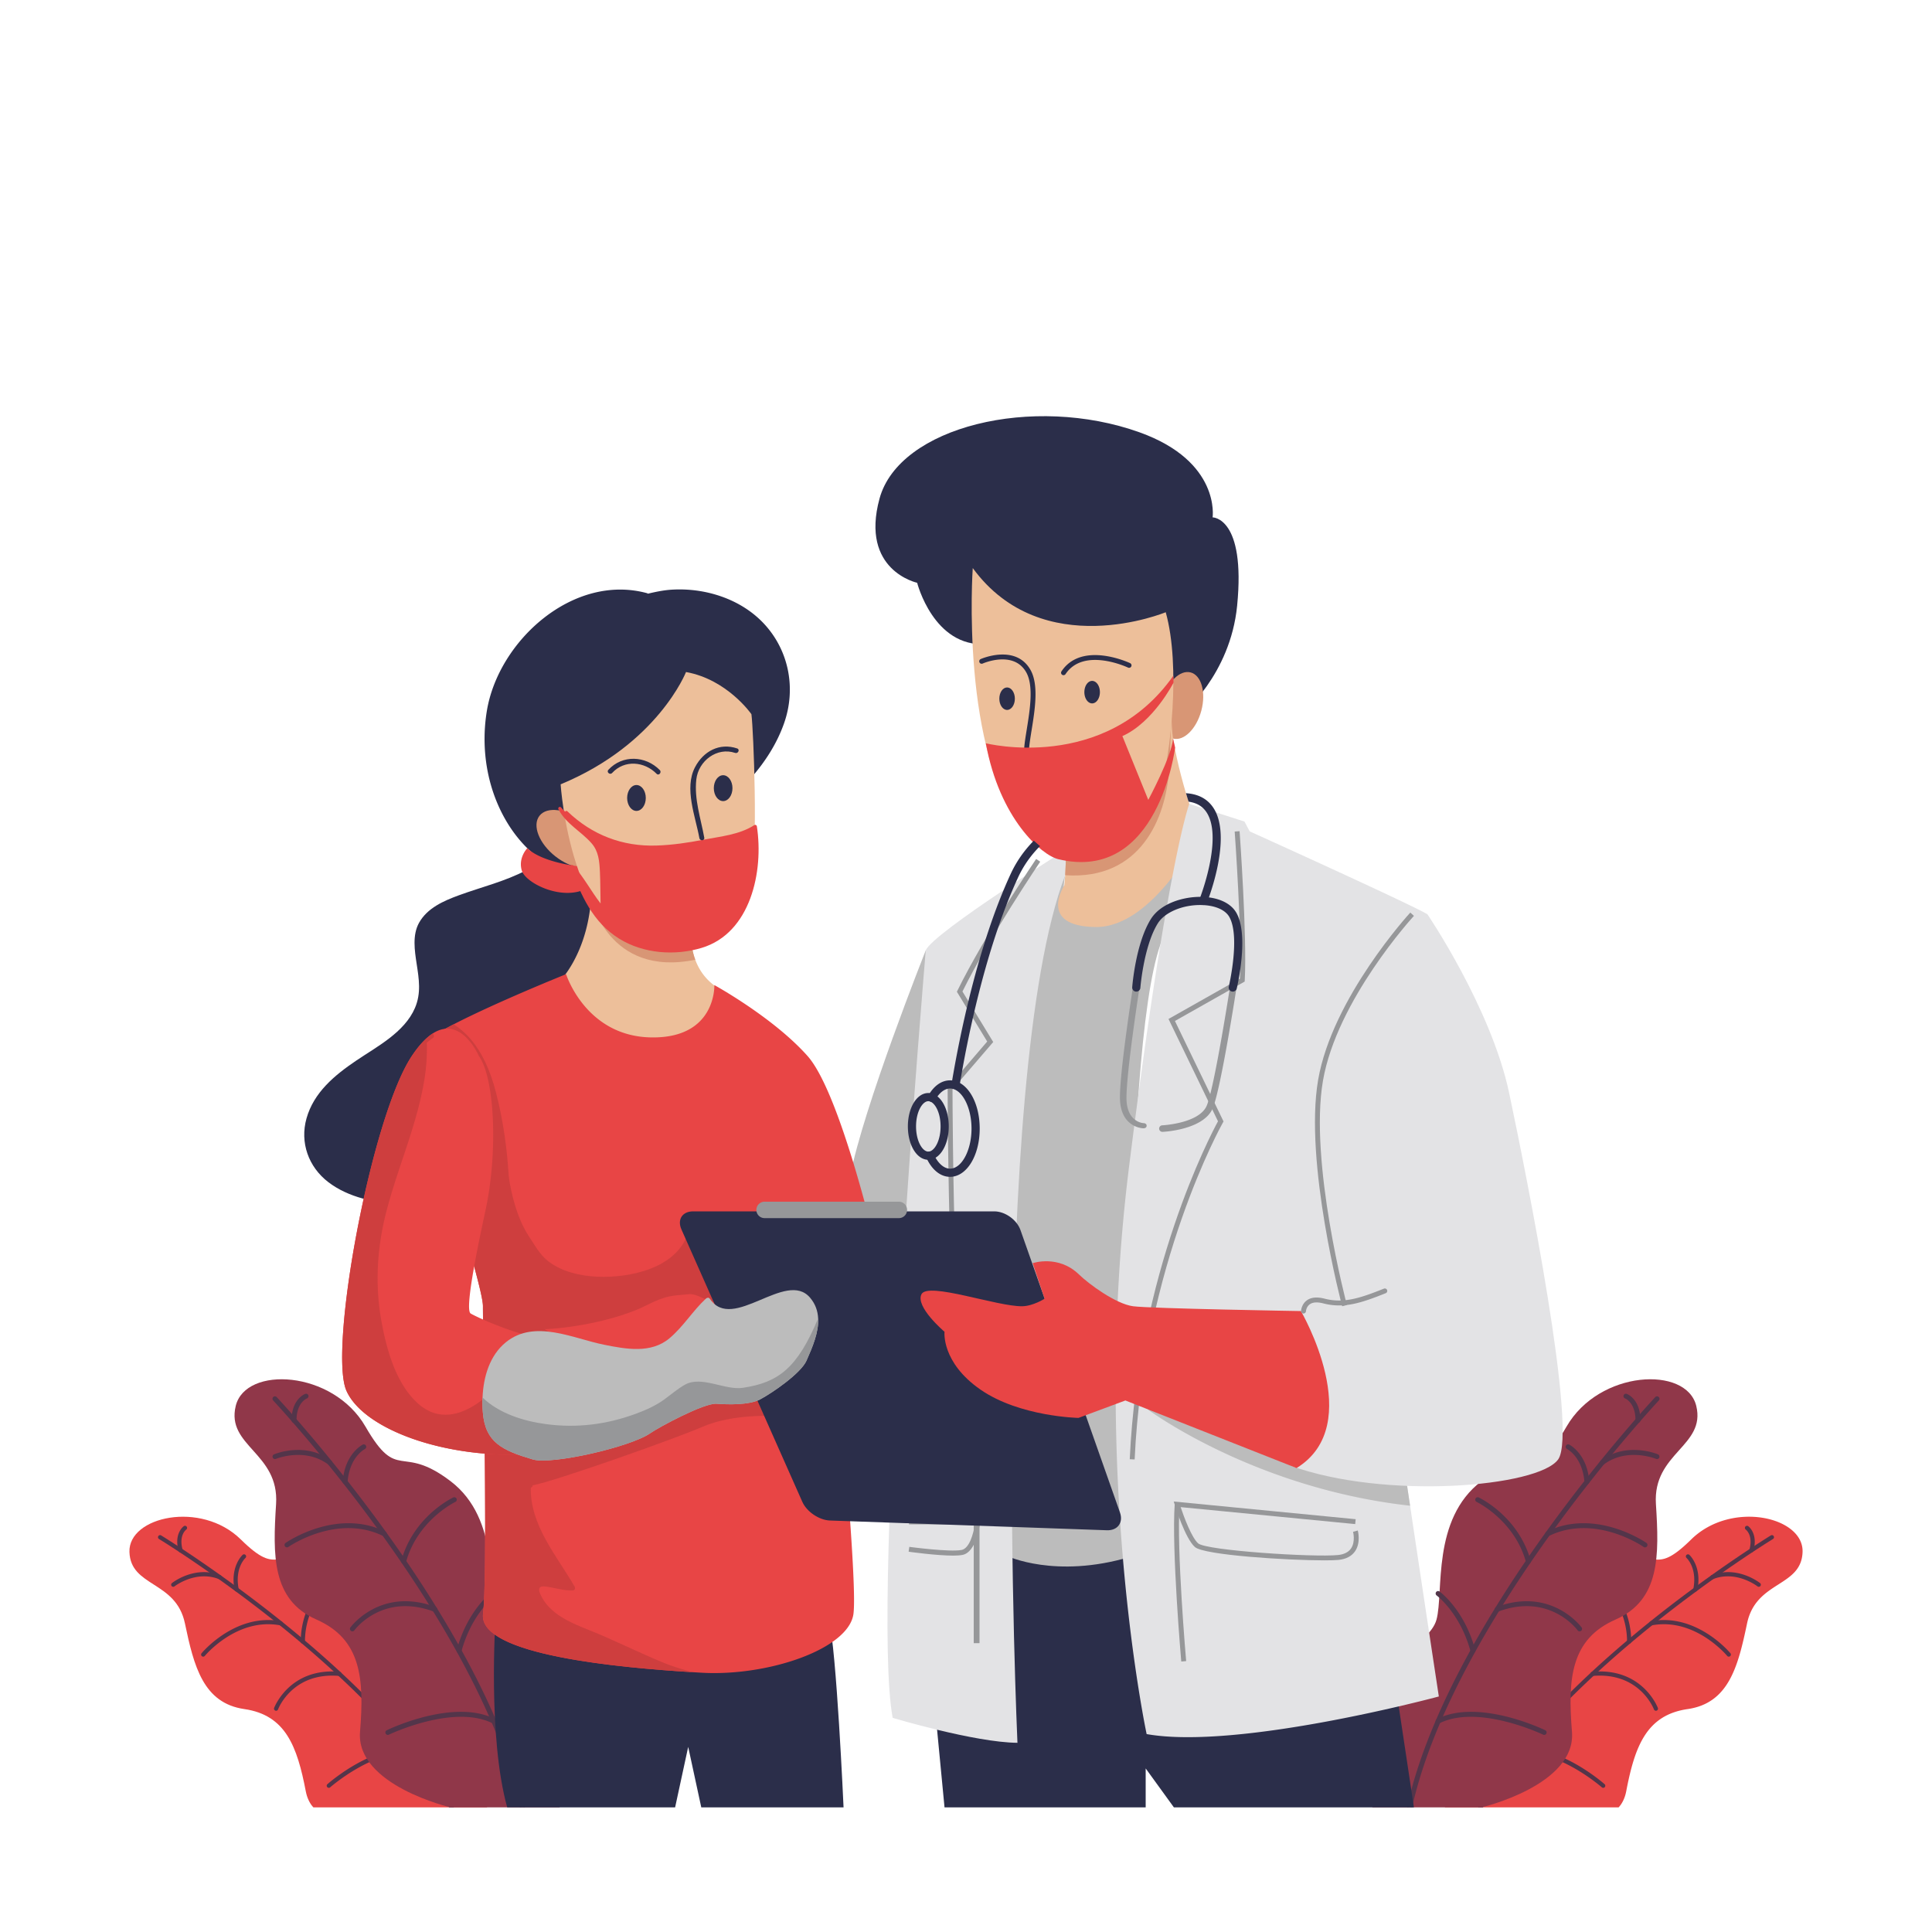 <svg xmlns="http://www.w3.org/2000/svg" enable-background="new 0 0 2000 2000" viewBox="0 0 2000 2000"><path fill="#bcbcbc" d="M958.455 983.525s-64.959 163.078-78.459 234.555l17.945 54.92H953l5.455-289.475z"/><path fill="#e84545" d="M1495.866 1871h179.704c3.86-4 6.637-10.107 7.89-16.66 8.888-46.471 20.891-78.933 63.553-85.097 42.662-6.161 52.261-44.366 61.556-88.738 9.295-44.373 56.29-37.312 57.44-73.946 1.169-36.634-74.082-53.47-115.271-12.942-41.189 40.53-33.538 5.71-85.205 26.348-38.65 15.457-52.059 55.785-61.674 84.107a597.323 597.323 0 0 1-1.744 5.08c-2.539 7.347-4.892 13.628-7.499 18.047-12.681 21.45-67.396 22.923-84.682 57.088-16.371 32.334-14.338 80.713-14.068 86.713z"/><path fill="#53354a" d="M1570.033 1813c-15.101 18.858-28.729 39-39.953 58h5.012c10.817-19 23.853-37.194 38.208-55.157 1.305-1.642 2.626-3.192 3.944-4.817 22.23-27.206 47.369-52.952 72.373-76.179 1.66-1.541 3.318-3.045 4.962-4.569 19.282-17.675 38.344-33.781 55.799-47.815.559-.457 1.118-.91 1.677-1.35 1.606-1.286 3.231-2.572 4.824-3.841 20.383-16.184 39.784-30.573 56.765-42.678 3.317-2.37 6.552-4.638 9.666-6.822 30.93-21.669 51.752-34.399 52.091-34.603a2.159 2.159 0 0 0 .728-2.979 2.185 2.185 0 0 0-2.979-.729c-.168.119-6.364 3.911-16.929 10.801a1332.678 1332.678 0 0 0-44.676 30.524 1.434 1.434 0 0 0-.271.188c-4.3 3.063-8.752 6.28-13.34 9.615-1.609 1.185-3.234 2.371-4.876 3.589-13.679 10.073-28.44 21.314-43.66 33.52-.424.339-.83.662-1.254 1.017-.051.017-.084.068-.136.101a1115.564 1115.564 0 0 0-19.484 15.998 401.835 401.835 0 0 0-4.216 3.555c-11.97 10.125-24.378 21.026-36.806 32.572-.22.187-.423.391-.624.594a853.436 853.436 0 0 0-26.547 25.647 957.394 957.394 0 0 0-4.249 4.284c-15.847 16.184-31.234 33.14-45.37 50.764-.239.286-.459.481-.679.77z"/><path fill="#53354a" d="M1772.056 1634.741c.436.121.911.107 1.364-.069 24.042-9.384 45.687 7.344 45.901 7.514.94.742 2.303.58 3.042-.36a2.168 2.168 0 0 0-.36-3.042c-.961-.757-23.832-18.422-50.157-8.147a2.163 2.163 0 0 0 .21 4.104zM1789.062 1714.886a2.167 2.167 0 0 0 1.951-.408 2.169 2.169 0 0 0 .308-3.047c-.346-.422-34.917-42.004-82.255-33.136a2.162 2.162 0 0 0-1.729 2.528 2.164 2.164 0 0 0 2.528 1.729c44.774-8.394 77.772 31.218 78.1 31.618.292.36.68.602 1.097.716zM1713.615 1770.9a2.164 2.164 0 0 0 2.61-2.832c-.153-.418-15.924-41.975-67.788-37.451a2.163 2.163 0 0 0-1.97 2.344 2.168 2.168 0 0 0 2.345 1.971c48.591-4.237 63.202 34.232 63.345 34.623a2.169 2.169 0 0 0 1.458 1.345zM1659.048 1850.673a2.166 2.166 0 0 0 2.009-3.713c-2.002-1.759-49.552-43.048-89.478-35.054a2.166 2.166 0 0 0 .852 4.247c37.821-7.577 85.293 33.644 85.768 34.062.252.223.543.374.849.458zM1685.895 1701.432a2.166 2.166 0 0 0 2.746-2.083c.059-40.397-28.12-65.107-29.318-66.139a2.167 2.167 0 0 0-2.829 3.283c.279.241 27.869 24.499 27.816 62.85a2.163 2.163 0 0 0 1.585 2.089zM1617.677 1764.318a2.164 2.164 0 0 0 2.744-2.075c.225-36.72-15.921-57.4-16.608-58.261a2.162 2.162 0 0 0-3.04-.345 2.165 2.165 0 0 0-.35 3.041c.161.201 15.882 20.44 15.667 55.541a2.163 2.163 0 0 0 1.587 2.099zM1754.452 1647.487a2.167 2.167 0 0 0 2.705-1.666c4.738-24.009-7.792-35.743-8.328-36.231a2.165 2.165 0 0 0-2.921 3.198c.491.457 11.233 10.735 7 32.194a2.166 2.166 0 0 0 1.544 2.505zM1812.467 1607c1.15 0 2.346-.352 2.665-1.504 4.979-17.944-4.96-25.281-5.385-25.586a2.163 2.163 0 0 0-3.021.507 2.165 2.165 0 0 0 .489 3.011c.358.267 7.859 6.068 3.741 20.909-.319 1.152.355 2.663 1.508 2.663h.003z"/><path fill="#903749" d="M1533.623 1871s98.192-22.985 93.677-78.288c-4.515-55.303-1.13-95.858 45.145-116.173s45.146-66.551 41.76-119.597c-3.387-53.045 51.917-59.798 41.759-101.558-10.157-41.758-100.448-37.235-134.307 21.454-33.859 58.689-36.117 16.934-88.033 56.436-51.915 39.503-38.934 115.122-46.554 143.338s-68.923 47.253-77.772 91.269c-8.85 44.017 11.466 103.119 11.466 103.119h112.859z"/><path fill="#53354a" d="M1459.224 1870.608a9.2 9.2 0 0 0-2.594.365c.01-.071.01-.144.024-.215 22.248-101.578 90.916-211.588 144.603-285.99 58.111-80.532 111.688-137.867 112.223-138.437a2.54 2.54 0 1 1 3.703 3.475c-.532.567-53.923 57.707-111.846 137.987-53.238 73.785-121.264 182.716-143.521 283.186a8.848 8.848 0 0 0-2.592-.371z"/><path fill="#53354a" d="M1658.613 1516.611c.528 0 1.063-.166 1.519-.506 24.229-18.129 53.922-6.003 54.218-5.877a2.536 2.536 0 0 0 3.322-1.36 2.537 2.537 0 0 0-1.358-3.323c-1.323-.557-32.693-13.356-59.224 6.494a2.54 2.54 0 0 0 1.523 4.572zM1702.914 1601.843a2.54 2.54 0 0 0 1.471-4.611c-.522-.369-52.6-36.532-103.312-11.695a2.537 2.537 0 0 0-1.162 3.397 2.537 2.537 0 0 0 3.397 1.164c47.964-23.498 97.646 10.928 98.142 11.279.446.315.957.466 1.464.466zM1635.201 1688.748a2.538 2.538 0 0 0 2.065-4.016c-.304-.425-31.132-42.444-88.318-21.098a2.539 2.539 0 1 0 1.776 4.758c53.576-19.998 82.128 18.895 82.41 19.292a2.533 2.533 0 0 0 2.067 1.064zM1598.517 1795.967a2.54 2.54 0 0 0 1.108-4.827c-2.814-1.36-69.464-33.129-112.073-11.599a2.54 2.54 0 0 0 2.292 4.534c40.362-20.401 106.902 11.315 107.569 11.639.357.172.733.253 1.104.253zM1582.137 1618.935a2.54 2.54 0 0 0 2.45-3.216c-12.58-45.66-52.154-64.76-53.832-65.55a2.54 2.54 0 0 0-2.167 4.594c.39.183 39.159 18.956 51.102 62.304a2.541 2.541 0 0 0 2.447 1.868zM1524.74 1711.343a2.542 2.542 0 0 0 2.454-3.202c-11.244-41.562-35.959-59.873-37.005-60.632a2.54 2.54 0 0 0-2.986 4.109c.243.177 24.341 18.123 35.087 57.85a2.54 2.54 0 0 0 2.45 1.875zM1642.712 1536.522a2.54 2.54 0 0 0 2.536-2.729c-2.162-28.611-19.994-37.947-20.753-38.331a2.54 2.54 0 0 0-3.413 1.119 2.541 2.541 0 0 0 1.114 3.409c.698.362 16.055 8.612 17.986 34.184a2.54 2.54 0 0 0 2.53 2.348zM1695.592 1473c1.401 0 2.539-1.324 2.539-2.725.01-21.833-13.519-27.11-14.094-27.32-1.321-.479-2.776.151-3.256 1.469a2.512 2.512 0 0 0 1.498 3.225c.487.188 10.781 4.577 10.772 22.634 0 1.404 1.136 2.717 2.538 2.717h.003z"/><path fill="#2b2e4a" d="M791.083 645.894c-24.055-25.973-61.313-37.686-96.034-35.449-8.236.529-16.376 2.247-24.407 4.143a1.677 1.677 0 0 0-.83-.534c-76.33-20.783-153.849 49.153-165.819 121.84-6.515 39.549.291 81.392 21.142 115.786 21.064 34.745 57.545 61.671 99.546 54.298 19.963-3.505 38.444-13.527 55.472-24.093 18.999-11.788 37.105-25.268 55.13-38.481 32.688-23.961 62.691-55.822 76.36-94.606 12.596-35.742 5.229-75.06-20.56-102.904zM977.766 1871l-24.982-260.783s394.395 10.083 468.884-18.586l42.02 279.369h-248.47L1186 1830.672V1871H977.766z"/><path fill="#bcbcbc" d="M1102.671 906.007s-42.185 63.637-55.054 185.654c-12.414 117.704-13.606 417.514-5.079 519.083 0 0 50.034 23.863 126.974 1.01 0 0-9.106-519.969 31.844-634.282 40.949-114.313 37.191-107.276 37.191-107.276s-47.887 85.786-109.669 84.382c-37.244-.847-26.207-48.571-26.207-48.571z"/><path fill="#e3e3e5" d="M1110.271 875.293s-143.007 89.162-151.924 108.348c0 0-57.097 672.81-34.244 794.695 0 0 85.078 25.476 129.157 25.813 0 0-31.01-686.597 49.411-898.142 4.987-13.12 1.648-21.502 7.6-30.714z"/><path fill="#2b2e4a" d="M1223.471 739.337s50.14-40.561 57.208-112.342c9.028-91.701-25.395-91.418-25.395-91.418s8.553-57.872-75.618-88.033c-110.239-39.503-248.861-5.925-269.177 68.564-20.315 74.489 38.938 87.186 38.938 87.186s16.923 66.871 71.1 63.485c54.177-3.386 202.944 72.558 202.944 72.558z"/><path fill="#d89675" d="M1243.612 735.692c-5.037 18.903-18.138 31.822-29.263 28.859-11.121-2.964-16.057-20.691-11.021-39.594 5.039-18.903 18.14-31.823 29.265-28.859 11.122 2.965 16.057 20.692 11.019 39.594zM603.331 850.43c16.977 13.267 24.408 32.119 16.603 42.11-7.807 9.986-27.896 7.332-44.872-5.932-16.977-13.269-24.411-32.121-16.604-42.112 7.809-9.987 27.899-7.332 44.873 5.934z"/><path fill="#edbf9a" d="M1242.305 863.16s-48.249 97.344-108.348 96.497c-60.1-.846-32.166-43.17-32.166-43.17s.44-3.979.88-10.48c.881-13.611 1.711-38.276-1.727-60.623 0 0 85.849-93.941 109.398-127.36.523-.744 1.033-1.473 1.489-2.149l.339 1.677s.21 35.403 2.179 47c9.122 53.745 27.956 98.608 27.956 98.608z"/><path fill="#d89675" d="M1210.139 797.981c-3.367 47.994-28.779 113.427-107.468 108.025.881-13.611 1.711-38.276-1.727-60.623 0 0 85.849-93.941 109.398-127.36l1.828-.473.79 13.277c.001.001-1.483 48.126-2.821 67.154z"/><path fill="#edbf9a" d="M1006.987 588.058s-13.544 192.995 54.174 272.563c67.717 79.568 134.3-21.844 140.514-44.016 9.711-34.654 20.882-126.406 5.08-182.837 0-.001-127.535 53.044-199.768-45.71z"/><path fill="#2b2e4a" d="M1064.547 789.517a2.54 2.54 0 0 1-1.88-.832c-4.406-4.848-2.448-16.984.26-33.783 3.238-20.08 7.27-45.073-.589-58.939-13.099-23.111-44.68-9.235-44.998-9.094a2.54 2.54 0 1 1-2.083-4.631c.358-.162 36.145-15.874 51.499 11.221 8.737 15.42 4.549 41.386 1.185 62.251-2.103 13.038-4.276 26.52-1.514 29.559a2.539 2.539 0 0 1-1.88 4.248zM1100.943 698.945a2.539 2.539 0 0 1-2.111-3.948c21.29-31.939 70.581-8.738 71.075-8.499a2.538 2.538 0 0 1 1.188 3.388 2.533 2.533 0 0 1-3.388 1.19c-.456-.22-45.807-21.53-64.65 6.739a2.537 2.537 0 0 1-2.114 1.13zM1138.612 716.509c0 6.428-3.601 11.639-8.041 11.639s-8.042-5.211-8.042-11.639c0-6.428 3.602-11.639 8.042-11.639s8.041 5.211 8.041 11.639z"/><path fill="#e3e3e5" d="M1489.474 1756.183s-207.13 55.867-302.477 38.938c0 0-57.831-270.87-18.183-587.448 39.632-316.579 62.334-375.527 62.334-375.527l57.137 18.318 5.366 10.158s164.79 74.489 183.972 85.781c0 0-57.561 327.295-50.788 384.855 2.759 23.515 13.73 98.766 25.732 179.552 2.353 15.863 4.757 31.963 7.144 47.91a87372.423 87372.423 0 0 0 29.763 197.463z"/><path fill="#bcbcbc" d="M1459.711 1558.718c-162.589-18.08-271.952-99.968-271.952-99.968l264.809 52.058a35182.61 35182.61 0 0 0 7.143 47.91z"/><path fill="#e3e3e5" d="M1477.623 946.396s66.024 97.061 84.646 185.094 71.104 350.438 50.788 379.217c-20.315 28.78-179.549 42.044-277.294 6.492 0 0 16.137-16.649 13.196-43.737-2.941-27.087-6.772-106.655-6.772-106.655s42.344-18.622 61.803-15.236c0 0-55.378-113.425-38.274-224.314 17.102-110.887 88.206-179.732 111.907-180.861z"/><path fill="#969799" d="m1174.584 1510.821-5.072-.23c8.794-193.46 83.559-335.52 91.354-349.834l-51.229-105.924 73.921-41.771c2.258-45.886-5.335-151.189-5.413-152.258l5.065-.369c.08 1.084 7.85 108.857 5.347 154.292l-.077 1.387-72.196 40.797 50.307 104.017-.657 1.161c-.823 1.444-82.174 146.904-91.35 348.732zM1003.404 1575.619C981.293 1444.879 981 1130 981 1126.834v-.94l40.943-47.705-31.382-51.528.608-1.249c27.971-57.057 80.903-135.435 81.435-136.22l4.204 2.847c-.525.777-52.503 77.734-80.472 134.36l31.837 52.301-42.143 49.073c.033 19.205.926 320.224 22.367 447l-4.993.846z"/><path fill="#969799" d="M1203.364 1171.697a3.385 3.385 0 0 1-.15-6.768c.383-.019 38.563-1.987 46.11-20.603 8.222-20.277 24.459-125.714 24.622-126.777a3.384 3.384 0 1 1 6.692 1.026c-.669 4.371-16.522 107.29-25.038 128.294-9.176 22.631-50.334 24.744-52.081 24.823a2.618 2.618 0 0 1-.155.005zM1183.617 1168h-.115c-.241 0-24.151-.464-24.151-32.151 0-28.715 13.57-114.997 14.149-118.672.29-1.847 2.019-2.926 3.87-2.638 1.847.289 3.109 2.113 2.818 3.959-.141.894-14.065 89.837-14.065 118.024 0 24.976 16.911 26.091 17.63 26.126 1.858.089 3.31.952 3.233 2.812-.074 1.82-1.561 2.54-3.369 2.54z"/><path fill="#2b2e4a" d="M1050.58 723.281c0 6.428-3.601 11.639-8.042 11.639-4.44 0-8.041-5.211-8.041-11.639 0-6.428 3.601-11.639 8.041-11.639 4.441 0 8.042 5.211 8.042 11.639z"/><path fill="#e84545" d="M1020.527 769.43s123.164 31.091 194.102-69.924l.255 7.06s-20.828 41.052-52.993 55.442l26.803 66.025s24.387-45.281 25.656-63.48l2.138 9.306s-17.188 140.603-121.021 115.554c-17.22-4.154-60.693-41.772-74.94-119.983zM504.134 1871H324.43c-3.86-4-6.636-10.107-7.889-16.66-8.889-46.471-20.891-78.933-63.553-85.097-42.663-6.161-52.262-44.366-61.556-88.738-9.295-44.373-56.291-37.312-57.441-73.946-1.169-36.634 74.083-53.47 115.271-12.942 41.189 40.53 33.538 5.71 85.206 26.348 38.649 15.457 52.058 55.785 61.673 84.107.594 1.744 1.169 3.438 1.744 5.08 2.539 7.347 4.892 13.628 7.499 18.047 12.681 21.45 67.397 22.923 84.682 57.088 16.37 32.334 14.339 80.713 14.068 86.713z"/><path fill="#53354a" d="M429.968 1813c15.101 18.858 28.728 39 39.952 58h-5.011c-10.817-19-23.854-37.194-38.209-55.157-1.304-1.642-2.625-3.192-3.944-4.817-22.229-27.206-47.369-52.952-72.373-76.179-1.66-1.541-3.318-3.045-4.961-4.569-19.282-17.675-38.345-33.781-55.8-47.815a116.61 116.61 0 0 0-1.676-1.35c-1.607-1.286-3.232-2.572-4.824-3.841-20.384-16.184-39.784-30.573-56.765-42.678-3.318-2.37-6.552-4.638-9.667-6.822-30.929-21.669-51.752-34.399-52.091-34.603a2.158 2.158 0 0 1-.727-2.979 2.185 2.185 0 0 1 2.979-.729c.169.119 6.365 3.911 16.93 10.801a1331.223 1331.223 0 0 1 44.676 30.524c.103.052.187.119.27.188 4.301 3.063 8.753 6.28 13.341 9.615 1.608 1.185 3.233 2.371 4.875 3.589 13.68 10.073 28.441 21.314 43.661 33.52.423.339.83.662 1.253 1.017.052.017.084.068.136.101a1115.545 1115.545 0 0 1 19.485 15.998 401.835 401.835 0 0 1 4.216 3.555c11.97 10.125 24.377 21.026 36.805 32.572.22.187.423.391.625.594a854.529 854.529 0 0 1 26.546 25.647 957.394 957.394 0 0 1 4.249 4.284c15.847 16.184 31.235 33.14 45.37 50.764.238.286.458.481.679.77z"/><path fill="#53354a" d="M227.944 1634.741a2.157 2.157 0 0 1-1.364-.069c-24.041-9.384-45.686 7.344-45.9 7.514a2.166 2.166 0 0 1-2.682-3.402c.96-.757 23.831-18.422 50.156-8.147a2.166 2.166 0 0 1-.21 4.104zM210.939 1714.886a2.164 2.164 0 0 1-2.258-3.455c.346-.422 34.917-42.004 82.254-33.136a2.161 2.161 0 0 1 1.729 2.528 2.162 2.162 0 0 1-2.527 1.729c-44.775-8.394-77.772 31.218-78.1 31.618-.293.36-.682.602-1.098.716zM286.386 1770.9a2.168 2.168 0 0 1-2.611-2.832c.154-.418 15.925-41.975 67.789-37.451a2.163 2.163 0 0 1 1.969 2.344 2.168 2.168 0 0 1-2.345 1.971c-48.591-4.237-63.202 34.232-63.344 34.623a2.17 2.17 0 0 1-1.458 1.345zM340.953 1850.673a2.166 2.166 0 0 1-2.009-3.713c2.002-1.759 49.551-43.048 89.478-35.054a2.165 2.165 0 1 1-.852 4.247c-37.822-7.577-85.293 33.644-85.768 34.062a2.124 2.124 0 0 1-.849.458zM314.105 1701.432a2.167 2.167 0 0 1-2.746-2.083c-.058-40.397 28.12-65.107 29.318-66.139a2.167 2.167 0 0 1 2.829 3.283c-.279.241-27.869 24.499-27.816 62.85a2.162 2.162 0 0 1-1.585 2.089zM382.324 1764.318a2.165 2.165 0 0 1-2.745-2.075c-.225-36.72 15.921-57.4 16.608-58.261a2.166 2.166 0 0 1 3.39 2.696c-.16.201-15.881 20.44-15.666 55.541.006 1-.667 1.844-1.587 2.099zM245.548 1647.487a2.166 2.166 0 0 1-2.704-1.666c-4.738-24.009 7.791-35.743 8.327-36.231a2.165 2.165 0 0 1 2.921 3.198c-.49.457-11.233 10.735-6.999 32.194a2.166 2.166 0 0 1-1.545 2.505zM187.534 1607.008a2.165 2.165 0 0 1-2.665-1.508c-4.98-17.944 4.959-25.283 5.384-25.588a2.163 2.163 0 0 1 3.021.506 2.162 2.162 0 0 1-.489 3.01c-.358.267-7.859 6.071-3.741 20.912a2.168 2.168 0 0 1-1.508 2.667h-.002z"/><path fill="#2b2e4a" d="M1276.167 1026.528a4.232 4.232 0 0 1-4.12-5.213c.122-.517 12.158-51.947.451-72.241-4.275-7.408-15.142-11.964-29.069-12.189-19.257-.322-37.765 7.534-44.931 19.079-14.505 23.371-17.964 66.226-17.999 66.658-.178 2.33-2.202 4.09-4.544 3.894a4.232 4.232 0 0 1-3.894-4.545c.141-1.838 3.644-45.334 19.245-70.47 10.156-16.36 33.557-23.344 52.26-23.078 17.184.276 30.401 6.263 36.263 16.422 13.385 23.2.986 76.187.451 78.432a4.232 4.232 0 0 1-4.113 3.251zM1070.235 870.219a89.94 89.94 0 0 0 6.433 5.603c-9.243 9.262-16.964 19.995-22.669 32.285-34.518 74.473-53.327 171.969-60.2 213.055-.136.881-.272 1.728-.406 2.54a4.234 4.234 0 0 1-4.182 3.556c-.22 0-.456-.017-.694-.051a4.24 4.24 0 0 1-3.486-4.859c.203-1.218.404-2.505.626-3.842 7.109-42.171 26.087-139.33 60.658-213.971 5.873-12.68 13.915-24.175 23.92-34.316z"/><path fill="#2b2e4a" d="M1251.447 928.997c-1.033 2.946-1.761 4.808-1.931 5.214a4.24 4.24 0 0 1-5.502 2.371c-2.166-.865-3.216-3.336-2.353-5.502.032-.067.388-1.017.981-2.658 4.436-12.138 21.466-62.842 6.89-86.695-4.097-6.738-10.359-10.597-19.112-11.834a599.54 599.54 0 0 1-2.693-8.785c.577.049 1.152.101 1.729.152 12.341 1.186 21.533 6.585 27.307 16.066 15.863 25.969.439 75.453-5.316 91.671zM983.489 1218.253c-9.994 0-19.025-7.394-24.775-20.284a4.233 4.233 0 0 1 7.731-3.449c4.266 9.559 10.636 15.268 17.044 15.268 12.049 0 22.227-18.994 22.227-41.477 0-22.482-10.179-41.477-22.227-41.477-5.511 0-11.059 4.242-15.222 11.641a4.236 4.236 0 0 1-5.764 1.612 4.23 4.23 0 0 1-1.613-5.763c5.788-10.288 13.814-15.954 22.599-15.954 17.21 0 30.692 21.937 30.692 49.941s-13.482 49.942-30.692 49.942z"/><path fill="#2b2e4a" d="M970.488 1135.044c-2.406-1.93-5.079-3.131-7.925-3.454a12.399 12.399 0 0 0-1.573-.101c-11.867 0-21.162 15.185-21.162 34.569 0 18.808 8.753 33.656 20.129 34.502.339.033.678.051 1.033.051 2.64 0 5.163-.746 7.466-2.134 8.074-4.824 13.695-17.353 13.695-32.419 0-13.78-4.69-25.428-11.663-31.014zm-8.347 56.984c-.136.017-.288.052-.423.068a5.388 5.388 0 0 1-.728.051c-5.993 0-12.697-10.716-12.697-26.088 0-15.388 6.704-26.104 12.697-26.104 6.01 0 12.696 10.716 12.696 26.104.001 14.39-5.857 24.716-11.545 25.969z"/><path fill="#903749" d="M466.377 1871s-98.192-22.985-93.677-78.288c4.515-55.303 1.131-95.858-45.144-116.173-46.275-20.315-45.146-66.551-41.76-119.597 3.386-53.045-51.917-59.798-41.76-101.558 10.157-41.758 100.448-37.235 134.308 21.454 33.858 58.689 36.116 16.934 88.032 56.436 51.916 39.503 38.934 115.122 46.554 143.338 7.62 28.216 68.923 47.253 77.772 91.269 8.851 44.017-11.465 103.119-11.465 103.119h-112.86z"/><path fill="#969799" d="M1389.395 1352.226c-.396-1.482-39.476-149.368-24.879-234.286 14.629-85.111 94.637-172.396 95.442-173.268l3.729 3.449c-.797.861-79.795 87.065-94.166 170.679-14.408 83.82 24.387 230.643 24.78 232.116l-4.906 1.31zM1370.978 1615.282c-38.155 0-124.477-5.37-134.02-13.793-10.014-8.835-20.347-42.069-20.781-43.479l-1.124-3.644 188.327 18.302-.492 5.056-180.684-17.56c3.669 11.018 11.519 31.698 18.113 37.518 8.473 7.478 120.134 14.621 144.779 12.075 6.294-.651 10.827-2.933 13.471-6.781 4.811-7 2.145-17.164 2.116-17.265l4.898-1.339c.139.506 3.324 12.487-2.808 21.451-3.524 5.15-9.296 8.174-17.155 8.987-3.091.318-8.175.472-14.64.472z"/><path fill="#2b2e4a" d="M667.044 988.229c-3.433-24.941-15.759-47.275-35.844-62.556-23.219-17.663-56.144-25.445-84.837-26.095-.896-.021-1.346.545-1.44 1.213-22.054 11.649-46.384 17.412-69.701 25.936-15.836 5.79-32.968 13.216-41.488 28.661-6.957 12.611-4.521 28.604-2.455 42.113 2.441 15.96 4.875 30.608-1.732 45.959-10.913 25.359-39.27 39.895-60.982 54.601-22.244 15.066-43.692 32.794-51.258 59.654-7.064 25.08 2.104 50.302 22.453 65.942 20.805 15.987 49.226 21.853 74.912 22.721 13.67.461 27.325-.441 40.738-3.176 14.155-2.885 26.955-8.973 39.865-15.288 35.755-17.491 69.482-39.437 98.816-66.41 47.641-43.811 82.1-106.838 72.953-173.275z"/><path fill="#969799" d="M1222.846 1720.006c-.103-1.162-10.136-116.703-6.774-162.928l5.065.369c-3.333 45.823 6.667 160.959 6.769 162.117l-5.06.442z"/><path fill="#53354a" d="M540.776 1870.608c.941 0 1.804.134 2.595.365-.01-.071-.01-.144-.025-.215-22.248-101.578-90.916-211.588-144.602-285.99-58.112-80.532-111.688-137.867-112.224-138.437a2.54 2.54 0 1 0-3.703 3.475c.532.567 53.923 57.707 111.847 137.987 53.237 73.785 121.263 182.716 143.52 283.186a8.848 8.848 0 0 1 2.592-.371z"/><path fill="#53354a" d="M341.388 1516.611a2.539 2.539 0 0 1-1.52-.506c-24.229-18.129-53.921-6.003-54.217-5.877a2.537 2.537 0 0 1-3.323-1.36 2.537 2.537 0 0 1 1.359-3.323c1.322-.557 32.692-13.356 59.223 6.494a2.541 2.541 0 0 1 .513 3.555 2.543 2.543 0 0 1-2.035 1.017zM297.087 1601.843a2.538 2.538 0 0 1-1.472-4.611c.522-.369 52.601-36.532 103.313-11.695a2.538 2.538 0 0 1 1.162 3.397 2.538 2.538 0 0 1-3.397 1.164c-47.965-23.498-97.647 10.928-98.143 11.279a2.525 2.525 0 0 1-1.463.466zM364.799 1688.748a2.538 2.538 0 0 1-2.065-4.016c.304-.425 31.133-42.444 88.318-21.098a2.539 2.539 0 1 1-1.776 4.758c-53.575-19.998-82.127 18.895-82.41 19.292a2.533 2.533 0 0 1-2.067 1.064zM401.483 1795.967a2.54 2.54 0 0 1-1.107-4.827c2.814-1.36 69.463-33.129 112.072-11.599a2.54 2.54 0 0 1-2.291 4.534c-40.363-20.401-106.903 11.315-107.569 11.639a2.54 2.54 0 0 1-1.105.253zM417.864 1618.935a2.538 2.538 0 0 1-2.45-3.216c12.579-45.66 52.153-64.76 53.831-65.55a2.54 2.54 0 0 1 2.168 4.594c-.391.183-39.159 18.956-51.103 62.304a2.54 2.54 0 0 1-2.446 1.868zM475.26 1711.343a2.542 2.542 0 0 1-2.453-3.202c11.243-41.562 35.958-59.873 37.005-60.632a2.54 2.54 0 0 1 2.985 4.109c-.243.177-24.341 18.123-35.087 57.85a2.54 2.54 0 0 1-2.45 1.875zM357.288 1536.522a2.54 2.54 0 0 1-2.536-2.729c2.163-28.611 19.995-37.947 20.754-38.331a2.54 2.54 0 0 1 2.298 4.528c-.697.362-16.055 8.612-17.985 34.184a2.542 2.542 0 0 1-2.531 2.348zM304.409 1473c-1.402 0-2.539-1.324-2.539-2.725-.011-21.833 13.519-27.11 14.094-27.32 1.32-.479 2.775.151 3.255 1.469a2.512 2.512 0 0 1-1.498 3.225c-.487.188-10.78 4.577-10.772 22.634 0 1.404-1.136 2.717-2.537 2.717h-.003z"/><path fill="#edbf9a" d="M753.725 1028.118s-43.205 95.466-127.089 46.946c-83.868-48.536-46.268-60.387-46.268-60.387s24.293-24.632 30.506-74.218c.407-3.234.729-6.57.966-10.022a75.09 75.09 0 0 0 .136-2.015s1.456.982 4.097 2.624c13.646 8.448 59.049 34.062 99.731 28.611 0 0-2.523 16.354 3.929 33.842 4.788 13.001 14.54 26.629 33.992 34.619z"/><path fill="#969799" d="M986.856 1610.369c-17.182 0-44.822-3.837-46.246-4.036l.704-5.029c.418.058 42.034 5.622 54.171 3.199 7.948-1.59 12.194-16.502 13.649-26.502H941v-5h73.921l-.334 3.008c-.367 3.133-4.008 30.779-18.106 33.599-2.391.477-5.743.761-9.625.761z"/><path fill="#2b2e4a" d="M512.931 1676.463S504.751 1798 525.066 1871h173.808l13.545-62.639L725.961 1871h147.284s-7.334-164.139-15.234-194.612c0 0-254.51 46.349-345.08.075z"/><path fill="#e84545" d="M861.394 1359.748s27.154 274.695 22.076 311.094c-5.079 36.398-88.879 64.771-157.427 60.742-2.996-.169-6.161-.372-9.496-.575-72.932-4.553-221.369-17.269-216.511-60.167 2.185-19.231 2.455-75.336 2.049-135.367-.033-5.451-.085-10.937-.118-16.422-.135-15.575-.306-31.235-.474-46.387-.458-37.446-.999-71.847-1.305-94.702-.169-12.478-.27-21.501-.253-25.733.05-12.307-15.66-63.214-29.949-118.929-18.215-70.933-34.162-149.654-12.442-166.247a13.262 13.262 0 0 1 1.862-1.235c3.2-1.761 6.603-3.589 10.192-5.435 44.862-23.21 116.405-51.922 116.405-51.922s20.315 64.331 88.032 65.465c67.718 1.134 65.466-54.174 65.466-54.174s60.946 33.435 96.497 73.439c35.552 39.987 74.489 212.447 74.489 212.447l-49.093 54.108z"/><path fill="#ce3e3e" d="M788.599 1423.725s-70.681 6.568-109.821 21.805c-31.048 12.087-135.4 23.091-177.283 27.136.168 15.152.339 30.812.474 46.387.033 5.485.085 10.971.118 16.422.406 60.031.136 116.136-2.049 135.367-4.858 42.898 143.579 55.614 216.511 60.167-9.565-2.793-19.199-5.486-28.34-9.209-25.988-10.548-50.976-23.329-77.029-33.791-19.858-7.957-42.543-16.896-51.805-37.635-4.569-10.242 4.013-8.432 11.175-7.059 7.432 1.438 14.813 3.369 22.447 3.098 2.049-.068 2.776-2.42 1.88-3.963-18.944-32.538-46.064-63.45-45.438-102.404 1.184-.322 2.133-1.338 1.997-2.472 21.669-3.809 145.728-47.538 176.217-60.726 31.319-13.544 73.643-11.004 73.643-11.004l-12.697-42.119zM738.037 1306.619c-5.023-11.68-12.049-23.114-21.731-31.483-1.136-.982-3.438-.703-3.941.889-11.714 37.005-60.413 47.13-94.241 45.594-17.572-.8-36.224-5.001-50.428-15.858-8.972-6.858-14.626-17.566-20.748-26.826-7.334-11.094-19.596-37.382-22.824-83.538-.111-1.594-6.353 53.096-7.011 54.67-6.48 15.514-14.18 32.063-14.38 49.176-.21 17.766-7.996 55.318 6.53 60.792 19.978 7.525 8.068 6.848 28.217 14.107 17.486 6.302 90.32-2.108 131.04-22.572 23.58-11.851 28.308-9.936 44.46-11.851 12.017-1.425 31.201 18.419 32.982.799 1.137-11.229-3.585-23.809-7.925-33.899z"/><path fill="#969799" d="M1008 1576h6v125h-6z"/><path fill="#2b2e4a" d="M1145.824 1584.112c11.166.392 17.263-7.909 13.548-18.447l-103.014-292.392c-3.715-10.538-15.896-19.273-27.069-19.273H717.495c-11.173 0-16.607 8.469-12.074 18.681l125.16 282.038c4.533 10.214 17.377 18.919 28.545 19.309l286.698 10.084z"/><path fill="#e84545" d="M1346.703 1357.214s68.718 117.552-4.516 162.521l-177.194-69.974-48.529 18.057s-60.88-1.128-101.543-29.344-37.155-59.816-37.155-59.816-30.596-25.959-23.823-38.938c6.772-12.979 78.111 12.857 104.256 12.505 11.166-.15 23.16-7.785 23.16-7.785l-12.297-36.824s26.523-9.091 47.968 11.789c10.032 9.768 37.967 30.4 55.93 32.82 17.962 2.421 173.743 4.989 173.743 4.989z"/><path fill="#969799" d="M939 1252.536a8.464 8.464 0 0 1-8.465 8.464h-139.07a8.465 8.465 0 0 1-8.465-8.464v-.071a8.464 8.464 0 0 1 8.465-8.464h139.07a8.465 8.465 0 0 1 8.465 8.464v.071z"/><path fill="#ce3e3e" d="M589.898 1398.16c-13.814-14.863-29.339-26.884-49.027-32.69-15.389-4.555-40.376-4.047-38.718-25.936 1.338-17.589 9.853-34.893 15.947-51.212 6.468-17.353 9.634-33.164 9.243-51.821-.728-35.975-5.331-73.776-14.727-108.549-7.061-26.208-19.74-53.007-43.018-67.565a406.313 406.313 0 0 0-10.192 5.435c-.643.355-1.271.762-1.862 1.235 6.196 17.252 10.784 34.925 12.985 53.21 2.556 21.347 1.761 43.406 1.201 64.839-.423 16.066-1.168 32.131-1.744 48.198 14.289 55.714 29.999 106.622 29.949 118.929-.017 4.232.084 13.255.253 25.733 2.963 2.081 6.079 3.978 9.243 5.705 23.685 12.814 52.212 15.305 78.4 18.943 2.71.372 3.728-2.676 2.067-4.454z"/><path fill="#969799" d="M1349.385 1359.745a2.533 2.533 0 0 1-2.538-2.669c.015-.278.434-6.87 5.953-10.908 4.401-3.221 10.588-3.826 18.383-1.804 20.034 5.198 37.353-.738 61.483-10.387a2.54 2.54 0 0 1 1.885 4.715c-25.067 10.022-43.105 16.172-64.645 10.589-6.215-1.613-10.951-1.293-14.063.954-3.583 2.586-3.923 7.086-3.927 7.132a2.544 2.544 0 0 1-2.531 2.378z"/><path fill="#e84545" d="M588.832 1429.446c-13.544 32.166-21.162 74.489-21.162 74.489a319.859 319.859 0 0 1-17.792 1.473c-89.997 5.18-173.813-26.088-191.285-65.805-18.622-42.323 25.395-282.72 67.718-346.408 7.618-11.462 14.745-18.809 21.314-23.126 29.881-19.705 48.097 23.126 48.097 23.126 15.947 21.753 20.315 97.547 6.771 160.186-13.543 62.639-20.315 103.269-15.236 106.367 5.079 3.099 42.323 20.603 72.796 25.682 30.472 5.079 28.779 44.016 28.779 44.016zM597.264 896.559s-35.941-3.773-51.408-18.495c0 0-9.645 9.768-5.695 23.131 3.949 13.363 43.593 32.786 68.987 17.549 25.393-15.237-11.884-22.185-11.884-22.185z"/><path fill="#d89675" d="M719.731 993.499c-6.451-17.488-3.929-33.842-3.929-33.842-40.682 5.451-86.085-20.163-99.731-28.611l-4.232-.608c0-.001 17.624 81.7 107.892 63.061z"/><path fill="#edbf9a" d="M580.367 811.935s10.588 163.805 98.405 170.576c87.817 6.772 92.333-47.417 99.104-76.19 6.771-28.772 2.259-149.446 0-166.984 0 0-24.829-35.929-67.718-43.663.001.001-29.248 74.655-129.791 116.261z"/><path fill="#e84545" d="M783.5 855.394c-.193-1.255-1.521-1.951-2.627-1.236-15.515 10.023-34.991 11.695-52.744 15.141-15.973 3.098-32.097 5.459-48.373 6.006-35.325 1.187-66.92-10.936-92.384-35.44-.852-.818-1.856-.412-2.362.357-1.419-1.349-2.804-2.741-4.106-4.255-1.423-1.658-3.782-.003-2.768 1.908 8.075 15.189 23.166 22.504 34.177 35.006 7.478 8.491 8.2 18.909 8.718 29.721.521 10.877.38 21.772.683 32.657-9.86-12.722-17.297-27.189-28.112-39.192-1.195-1.328-3.679-.409-2.966 1.519 10.837 29.278 22.85 57.142 50.469 74.216 25.014 15.466 57.564 17.817 85.331 9.417 50.722-15.349 64.242-79.299 57.064-125.825z"/><path fill="#2b2e4a" d="M763.133 774.793c-18.258-6.203-35.044 2.906-43.681 19.469-11.407 21.878.521 51.059 4.544 73.352.576 3.198 5.641 2.784 5.059-.443-3.596-19.93-10.566-39.855-8.227-60.351 2.192-19.211 21.456-33.772 40.192-27.408 3.066 1.042 5.219-3.564 2.113-4.619zM683.012 797.165c-14.754-14.99-38.708-16.042-53.236-.251-2.221 2.414 1.681 5.668 3.892 3.265 12.791-13.904 33.356-12.05 46.081.876 2.297 2.334 5.539-1.577 3.263-3.89zM668.521 826.056c0 7.401-4.321 13.403-9.653 13.403-5.332 0-9.653-6.002-9.653-13.403 0-7.402 4.321-13.401 9.653-13.401 5.331-.001 9.653 5.999 9.653 13.401z"/><path fill="#2b2e4a" d="M758.246 815.898c0 7.401-4.321 13.403-9.653 13.403-5.332 0-9.653-6.001-9.653-13.403s4.321-13.401 9.653-13.401c5.332 0 9.653 5.999 9.653 13.401z"/><path fill="#ce3e3e" d="M534.438 1485.161c-11.343-13.324-18.859-26.851-19.165-44.762-.051-2.438-3.047-2.827-4.485-1.421-21.958 21.636-52.193 37.548-78.468 13.56-22.567-20.603-32.03-55.24-37.346-84.188-7.078-38.533-4.655-77.199 5.214-115.019 11.952-45.878 31.81-89.522 39.275-136.586a198.923 198.923 0 0 0 2.354-37.38 120.716 120.716 0 0 1 6.349-4.859c1.846-1.321 1.032-3.725-.542-4.436-6.568 4.317-13.695 11.664-21.314 23.126-42.323 63.688-86.34 304.085-67.718 346.408 17.472 39.717 101.288 70.984 191.285 65.805-4.451-7.128-9.817-13.663-15.439-20.248z"/><path fill="#bcbcbc" d="M846.937 1364.792c-.355-7.566-2.759-14.829-8.313-21.381-25.004-29.559-80.211 36.297-103.793 1.083-1.017-1.506-2.878-1.287-4.047-.202-13.696 12.697-23.463 29.135-37.804 41.138-19.078 15.999-44.929 11.173-67.411 6.688-32.421-6.484-72.069-26.783-101.864-2.642-16.794 13.595-23.312 35.874-24.176 57.221-.22 5.35-.084 10.648.339 15.728 2.557 30.744 19.943 38.988 51.72 48.4 19.637 5.808 101.475-13.018 121.637-27.204 8.618-6.061 55.682-31.472 68.53-30.473 12.037.931 33.943 1.438 45.15-4.521 12.816-6.823 42.155-27.002 47.961-40.055 6.282-14.102 12.798-29.507 12.071-43.78z"/><path fill="#969799" d="M846.937 1364.792c-21.517 51.534-41.121 66.347-77.807 71.849-18.709 2.827-42.831-12.849-59.999-3.25-7.77 4.35-14.457 10.208-21.634 15.422-8.804 6.399-18.877 10.852-29.035 14.61-30.32 11.208-61.217 15.135-93.314 10.819-23.143-3.115-48.469-10.971-65.618-27.545-.22 5.35-.084 10.648.339 15.728 2.557 30.744 19.943 38.988 51.72 48.4 19.637 5.808 101.475-13.018 121.637-27.204 8.618-6.061 55.682-31.472 68.53-30.473 12.037.931 33.943 1.438 45.15-4.521 12.816-6.823 42.155-27.002 47.961-40.055 6.281-14.102 12.797-29.507 12.07-43.78z"/></svg>